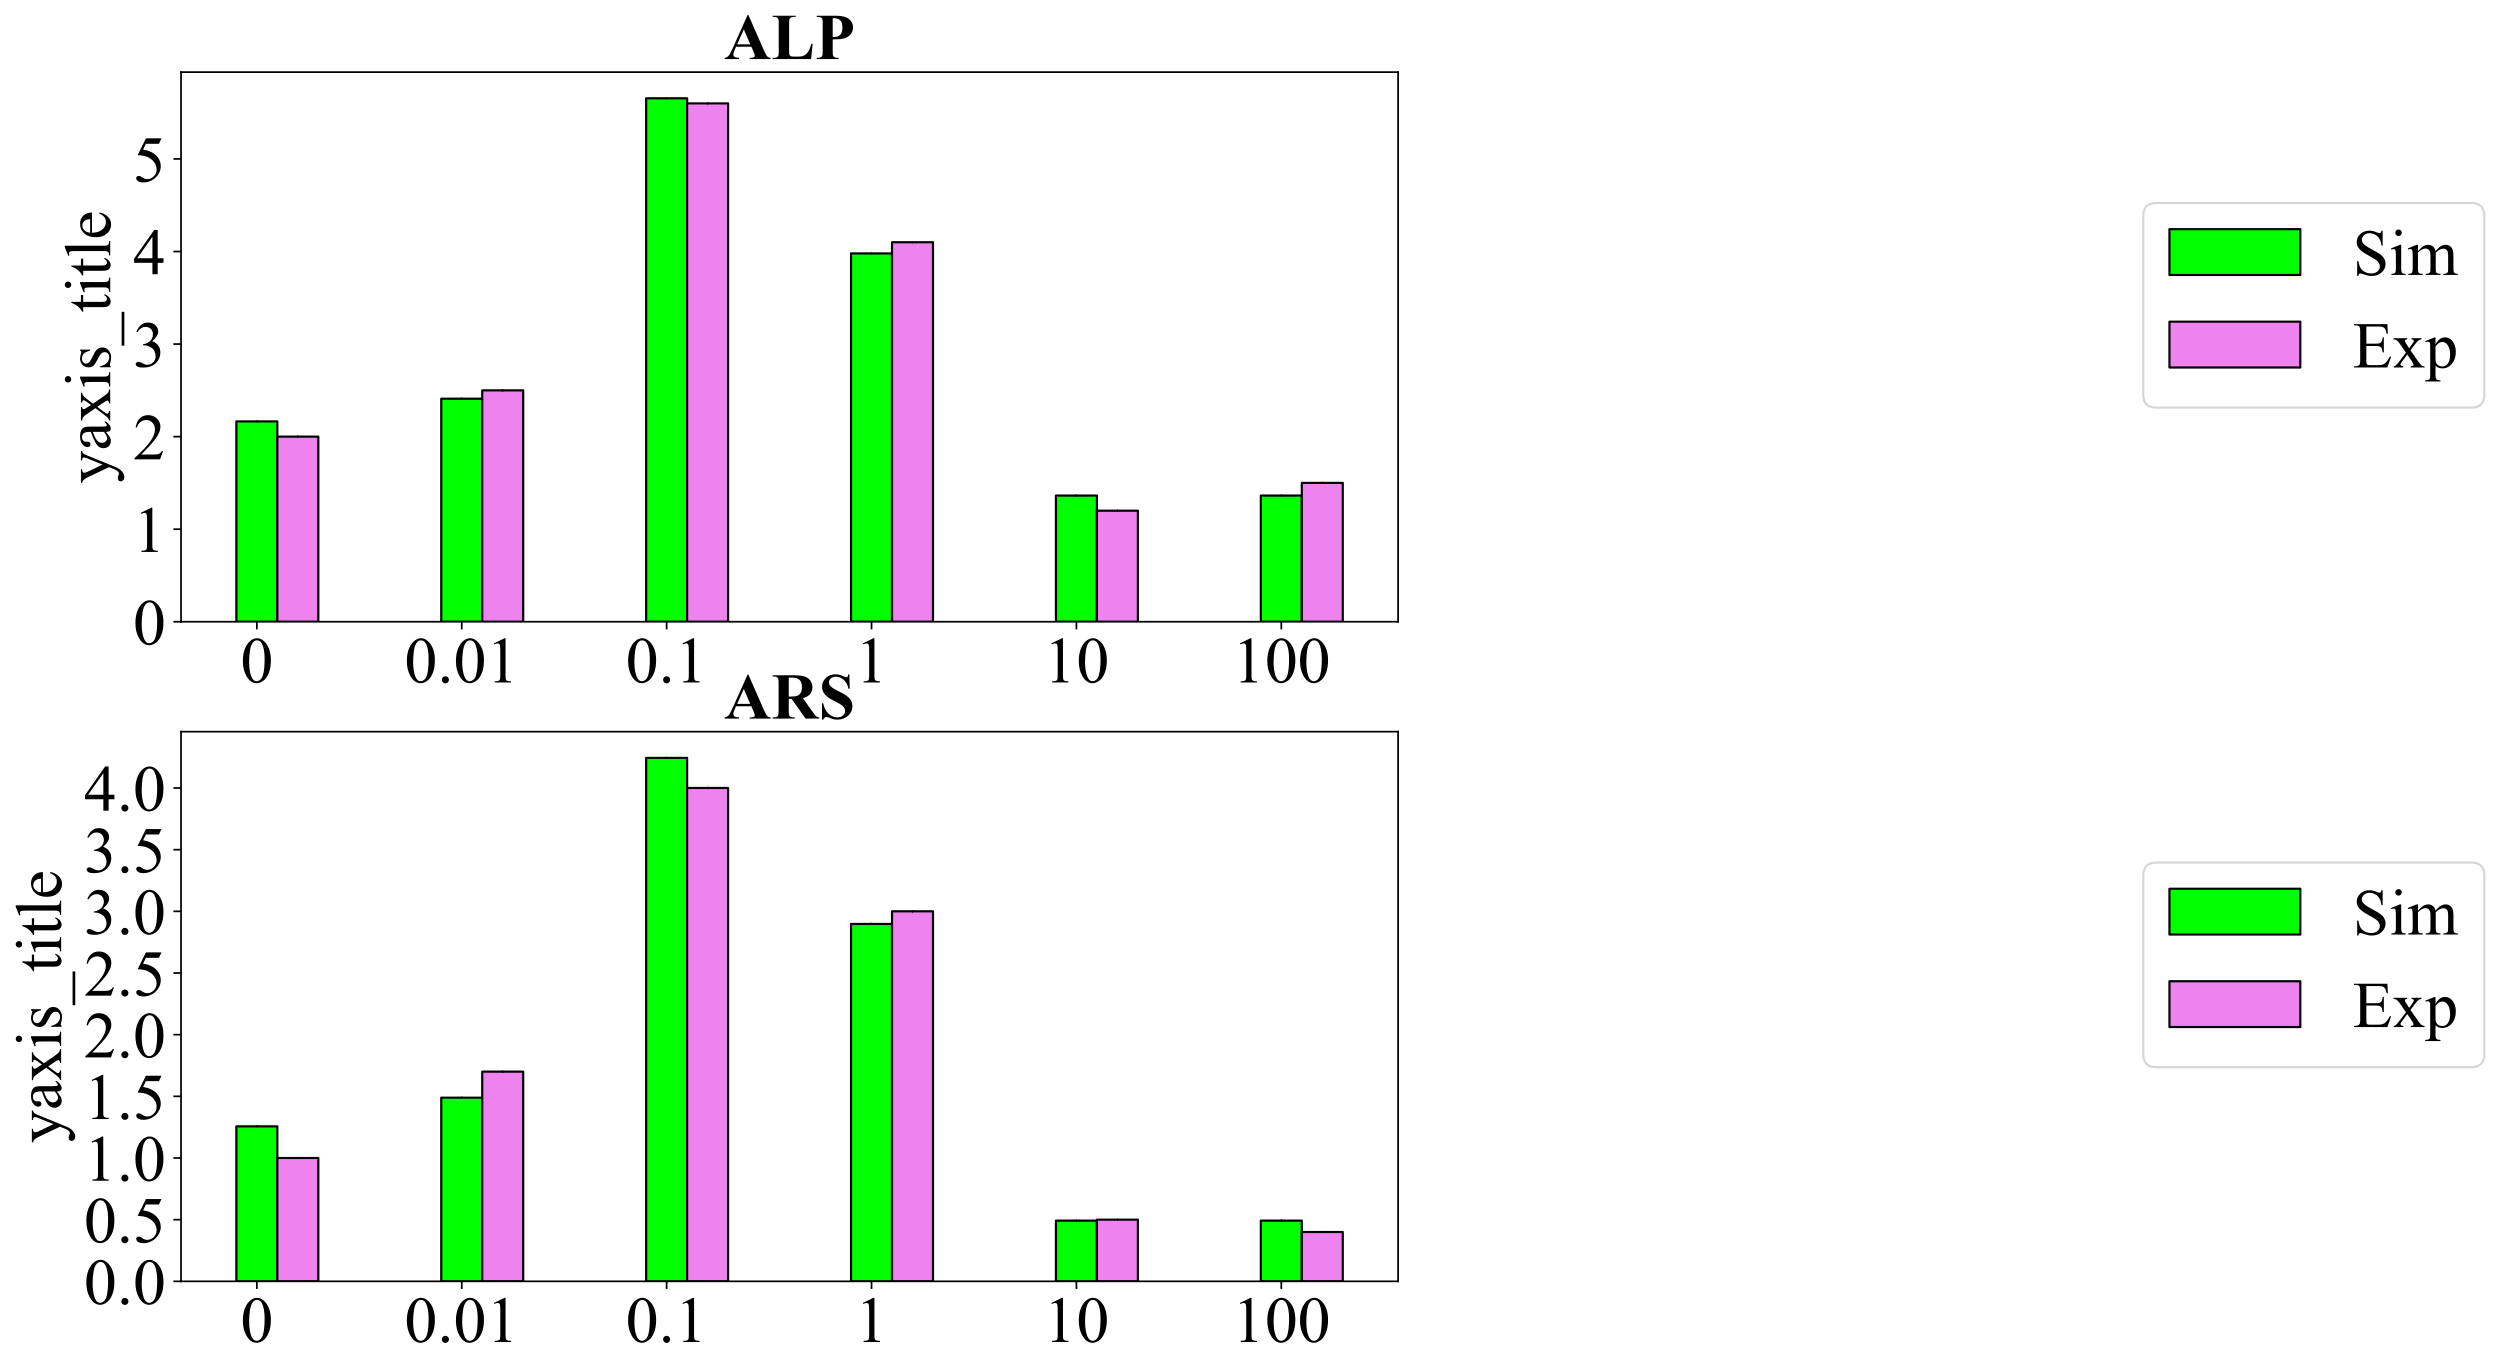 <?xml version="1.0" encoding="utf-8" standalone="no"?>
<!DOCTYPE svg PUBLIC "-//W3C//DTD SVG 1.1//EN"
  "http://www.w3.org/Graphics/SVG/1.1/DTD/svg11.dtd">
<!-- Created with matplotlib (http://matplotlib.org/) -->
<svg height="628.914pt" version="1.1" viewBox="0 0 1146.205 628.914" width="1146.205pt" xmlns="http://www.w3.org/2000/svg" xmlns:xlink="http://www.w3.org/1999/xlink">
 <defs>
  <style type="text/css">
*{stroke-linecap:butt;stroke-linejoin:round;}
  </style>
 </defs>
 <g id="figure_1">
  <g id="patch_1">
   <path d="M 0 628.914 
L 1146.205 628.914 
L 1146.205 0 
L 0 0 
z
" style="fill:#ffffff;"/>
  </g>
  <g id="axes_1">
   <g id="patch_2">
    <path d="M 83.005 285.066 
L 641.005 285.066 
L 641.005 33.066 
L 83.005 33.066 
z
" style="fill:#ffffff;"/>
   </g>
   <g id="patch_3">
    <path clip-path="url(#p8e0cda767d)" d="M 108.368 285.066 
L 127.156 285.066 
L 127.156 193.206 
L 108.368 193.206 
z
" style="fill:#00ff00;stroke:#000000;stroke-linejoin:miter;"/>
   </g>
   <g id="patch_4">
    <path clip-path="url(#p8e0cda767d)" d="M 202.308 285.066 
L 221.096 285.066 
L 221.096 182.806 
L 202.308 182.806 
z
" style="fill:#00ff00;stroke:#000000;stroke-linejoin:miter;"/>
   </g>
   <g id="patch_5">
    <path clip-path="url(#p8e0cda767d)" d="M 296.247 285.066 
L 315.035 285.066 
L 315.035 45.066 
L 296.247 45.066 
z
" style="fill:#00ff00;stroke:#000000;stroke-linejoin:miter;"/>
   </g>
   <g id="patch_6">
    <path clip-path="url(#p8e0cda767d)" d="M 390.187 285.066 
L 408.974 285.066 
L 408.974 116.193 
L 390.187 116.193 
z
" style="fill:#00ff00;stroke:#000000;stroke-linejoin:miter;"/>
   </g>
   <g id="patch_7">
    <path clip-path="url(#p8e0cda767d)" d="M 484.126 285.066 
L 502.914 285.066 
L 502.914 227.211 
L 484.126 227.211 
z
" style="fill:#00ff00;stroke:#000000;stroke-linejoin:miter;"/>
   </g>
   <g id="patch_8">
    <path clip-path="url(#p8e0cda767d)" d="M 578.065 285.066 
L 596.853 285.066 
L 596.853 227.211 
L 578.065 227.211 
z
" style="fill:#00ff00;stroke:#000000;stroke-linejoin:miter;"/>
   </g>
   <g id="patch_9">
    <path clip-path="url(#p8e0cda767d)" d="M 127.156 285.066 
L 145.944 285.066 
L 145.944 200.188 
L 127.156 200.188 
z
" style="fill:#ee82ee;stroke:#000000;stroke-linejoin:miter;"/>
   </g>
   <g id="patch_10">
    <path clip-path="url(#p8e0cda767d)" d="M 221.096 285.066 
L 239.883 285.066 
L 239.883 178.969 
L 221.096 178.969 
z
" style="fill:#ee82ee;stroke:#000000;stroke-linejoin:miter;"/>
   </g>
   <g id="patch_11">
    <path clip-path="url(#p8e0cda767d)" d="M 315.035 285.066 
L 333.823 285.066 
L 333.823 47.409 
L 315.035 47.409 
z
" style="fill:#ee82ee;stroke:#000000;stroke-linejoin:miter;"/>
   </g>
   <g id="patch_12">
    <path clip-path="url(#p8e0cda767d)" d="M 408.974 285.066 
L 427.762 285.066 
L 427.762 111.067 
L 408.974 111.067 
z
" style="fill:#ee82ee;stroke:#000000;stroke-linejoin:miter;"/>
   </g>
   <g id="patch_13">
    <path clip-path="url(#p8e0cda767d)" d="M 502.914 285.066 
L 521.702 285.066 
L 521.702 234.139 
L 502.914 234.139 
z
" style="fill:#ee82ee;stroke:#000000;stroke-linejoin:miter;"/>
   </g>
   <g id="patch_14">
    <path clip-path="url(#p8e0cda767d)" d="M 596.853 285.066 
L 615.641 285.066 
L 615.641 221.408 
L 596.853 221.408 
z
" style="fill:#ee82ee;stroke:#000000;stroke-linejoin:miter;"/>
   </g>
   <g id="matplotlib.axis_1">
    <g id="xtick_1">
     <g id="line2d_1">
      <defs>
       <path d="M 0 0 
L 0 3.5 
" id="m49c23cf449" style="stroke:#000000;stroke-width:0.8;"/>
      </defs>
      <g>
       <use style="stroke:#000000;stroke-width:0.8;" x="117.762" xlink:href="#m49c23cf449" y="285.066"/>
      </g>
     </g>
     <g id="text_1">
      <!-- 0 -->
      <defs>
       <path d="M 3.609 32.719 
Q 3.609 44.047 7.031 52.219 
Q 10.453 60.406 16.109 64.406 
Q 20.516 67.578 25.203 67.578 
Q 32.812 67.578 38.875 59.812 
Q 46.438 50.203 46.438 33.734 
Q 46.438 22.219 43.109 14.156 
Q 39.797 6.109 34.641 2.469 
Q 29.5 -1.172 24.703 -1.172 
Q 15.234 -1.172 8.938 10.016 
Q 3.609 19.438 3.609 32.719 
z
M 13.188 31.5 
Q 13.188 17.828 16.547 9.188 
Q 19.344 1.906 24.859 1.906 
Q 27.484 1.906 30.312 4.266 
Q 33.156 6.641 34.625 12.203 
Q 36.859 20.609 36.859 35.891 
Q 36.859 47.219 34.516 54.781 
Q 32.766 60.406 29.984 62.75 
Q 27.984 64.359 25.141 64.359 
Q 21.828 64.359 19.234 61.375 
Q 15.719 57.328 14.453 48.625 
Q 13.188 39.938 13.188 31.5 
z
" id="TimesNewRomanPSMT-30"/>
      </defs>
      <g transform="translate(110.262 312.897)scale(0.3 -0.3)">
       <use xlink:href="#TimesNewRomanPSMT-30"/>
      </g>
     </g>
    </g>
    <g id="xtick_2">
     <g id="line2d_2">
      <g>
       <use style="stroke:#000000;stroke-width:0.8;" x="211.702" xlink:href="#m49c23cf449" y="285.066"/>
      </g>
     </g>
     <g id="text_2">
      <!-- 0.01 -->
      <defs>
       <path d="M 12.5 9.469 
Q 14.797 9.469 16.359 7.875 
Q 17.922 6.297 17.922 4.047 
Q 17.922 1.812 16.328 0.219 
Q 14.75 -1.375 12.5 -1.375 
Q 10.25 -1.375 8.656 0.219 
Q 7.078 1.812 7.078 4.047 
Q 7.078 6.344 8.656 7.906 
Q 10.25 9.469 12.5 9.469 
z
" id="TimesNewRomanPSMT-2e"/>
       <path d="M 11.719 59.719 
L 27.828 67.578 
L 29.438 67.578 
L 29.438 11.672 
Q 29.438 6.109 29.906 4.734 
Q 30.375 3.375 31.828 2.641 
Q 33.297 1.906 37.797 1.812 
L 37.797 0 
L 12.891 0 
L 12.891 1.812 
Q 17.578 1.906 18.938 2.609 
Q 20.312 3.328 20.844 4.516 
Q 21.391 5.719 21.391 11.672 
L 21.391 47.406 
Q 21.391 54.641 20.906 56.688 
Q 20.562 58.25 19.656 58.984 
Q 18.75 59.719 17.484 59.719 
Q 15.672 59.719 12.453 58.203 
z
" id="TimesNewRomanPSMT-31"/>
      </defs>
      <g transform="translate(185.452 312.897)scale(0.3 -0.3)">
       <use xlink:href="#TimesNewRomanPSMT-30"/>
       <use x="50" xlink:href="#TimesNewRomanPSMT-2e"/>
       <use x="75" xlink:href="#TimesNewRomanPSMT-30"/>
       <use x="125" xlink:href="#TimesNewRomanPSMT-31"/>
      </g>
     </g>
    </g>
    <g id="xtick_3">
     <g id="line2d_3">
      <g>
       <use style="stroke:#000000;stroke-width:0.8;" x="305.641" xlink:href="#m49c23cf449" y="285.066"/>
      </g>
     </g>
     <g id="text_3">
      <!-- 0.1 -->
      <g transform="translate(286.891 312.897)scale(0.3 -0.3)">
       <use xlink:href="#TimesNewRomanPSMT-30"/>
       <use x="50" xlink:href="#TimesNewRomanPSMT-2e"/>
       <use x="75" xlink:href="#TimesNewRomanPSMT-31"/>
      </g>
     </g>
    </g>
    <g id="xtick_4">
     <g id="line2d_4">
      <g>
       <use style="stroke:#000000;stroke-width:0.8;" x="399.58" xlink:href="#m49c23cf449" y="285.066"/>
      </g>
     </g>
     <g id="text_4">
      <!-- 1 -->
      <g transform="translate(392.08 312.897)scale(0.3 -0.3)">
       <use xlink:href="#TimesNewRomanPSMT-31"/>
      </g>
     </g>
    </g>
    <g id="xtick_5">
     <g id="line2d_5">
      <g>
       <use style="stroke:#000000;stroke-width:0.8;" x="493.52" xlink:href="#m49c23cf449" y="285.066"/>
      </g>
     </g>
     <g id="text_5">
      <!-- 10 -->
      <g transform="translate(478.52 312.897)scale(0.3 -0.3)">
       <use xlink:href="#TimesNewRomanPSMT-31"/>
       <use x="50" xlink:href="#TimesNewRomanPSMT-30"/>
      </g>
     </g>
    </g>
    <g id="xtick_6">
     <g id="line2d_6">
      <g>
       <use style="stroke:#000000;stroke-width:0.8;" x="587.459" xlink:href="#m49c23cf449" y="285.066"/>
      </g>
     </g>
     <g id="text_6">
      <!-- 100 -->
      <g transform="translate(564.959 312.897)scale(0.3 -0.3)">
       <use xlink:href="#TimesNewRomanPSMT-31"/>
       <use x="50" xlink:href="#TimesNewRomanPSMT-30"/>
       <use x="100" xlink:href="#TimesNewRomanPSMT-30"/>
      </g>
     </g>
    </g>
   </g>
   <g id="matplotlib.axis_2">
    <g id="ytick_1">
     <g id="line2d_7">
      <defs>
       <path d="M 0 0 
L -3.5 0 
" id="m7aba8b8b94" style="stroke:#000000;stroke-width:0.8;"/>
      </defs>
      <g>
       <use style="stroke:#000000;stroke-width:0.8;" x="83.005" xlink:href="#m7aba8b8b94" y="285.066"/>
      </g>
     </g>
     <g id="text_7">
      <!-- 0 -->
      <g transform="translate(61.005 295.481)scale(0.3 -0.3)">
       <use xlink:href="#TimesNewRomanPSMT-30"/>
      </g>
     </g>
    </g>
    <g id="ytick_2">
     <g id="line2d_8">
      <g>
       <use style="stroke:#000000;stroke-width:0.8;" x="83.005" xlink:href="#m7aba8b8b94" y="242.627"/>
      </g>
     </g>
     <g id="text_8">
      <!-- 1 -->
      <g transform="translate(61.005 253.043)scale(0.3 -0.3)">
       <use xlink:href="#TimesNewRomanPSMT-31"/>
      </g>
     </g>
    </g>
    <g id="ytick_3">
     <g id="line2d_9">
      <g>
       <use style="stroke:#000000;stroke-width:0.8;" x="83.005" xlink:href="#m7aba8b8b94" y="200.188"/>
      </g>
     </g>
     <g id="text_9">
      <!-- 2 -->
      <defs>
       <path d="M 45.844 12.75 
L 41.219 0 
L 2.156 0 
L 2.156 1.812 
Q 19.391 17.531 26.422 27.484 
Q 33.453 37.453 33.453 45.703 
Q 33.453 52 29.594 56.047 
Q 25.734 60.109 20.359 60.109 
Q 15.484 60.109 11.594 57.25 
Q 7.719 54.391 5.859 48.875 
L 4.047 48.875 
Q 5.281 57.906 10.328 62.734 
Q 15.375 67.578 22.953 67.578 
Q 31 67.578 36.391 62.406 
Q 41.797 57.234 41.797 50.203 
Q 41.797 45.172 39.453 40.141 
Q 35.844 32.234 27.734 23.391 
Q 15.578 10.109 12.547 7.375 
L 29.828 7.375 
Q 35.109 7.375 37.234 7.766 
Q 39.359 8.156 41.062 9.344 
Q 42.781 10.547 44.047 12.75 
z
" id="TimesNewRomanPSMT-32"/>
      </defs>
      <g transform="translate(61.005 210.604)scale(0.3 -0.3)">
       <use xlink:href="#TimesNewRomanPSMT-32"/>
      </g>
     </g>
    </g>
    <g id="ytick_4">
     <g id="line2d_10">
      <g>
       <use style="stroke:#000000;stroke-width:0.8;" x="83.005" xlink:href="#m7aba8b8b94" y="157.749"/>
      </g>
     </g>
     <g id="text_10">
      <!-- 3 -->
      <defs>
       <path d="M 5.078 53.609 
Q 7.906 60.297 12.219 63.938 
Q 16.547 67.578 23 67.578 
Q 30.953 67.578 35.203 62.406 
Q 38.422 58.547 38.422 54.156 
Q 38.422 46.922 29.344 39.203 
Q 35.453 36.812 38.578 32.375 
Q 41.703 27.938 41.703 21.922 
Q 41.703 13.328 36.234 7.031 
Q 29.109 -1.172 15.578 -1.172 
Q 8.891 -1.172 6.469 0.484 
Q 4.047 2.156 4.047 4.047 
Q 4.047 5.469 5.188 6.547 
Q 6.344 7.625 7.953 7.625 
Q 9.188 7.625 10.453 7.234 
Q 11.281 6.984 14.203 5.438 
Q 17.141 3.906 18.266 3.609 
Q 20.062 3.078 22.125 3.078 
Q 27.094 3.078 30.781 6.938 
Q 34.469 10.797 34.469 16.062 
Q 34.469 19.922 32.766 23.578 
Q 31.5 26.312 29.984 27.734 
Q 27.875 29.688 24.219 31.266 
Q 20.562 32.859 16.75 32.859 
L 15.188 32.859 
L 15.188 34.328 
Q 19.047 34.812 22.922 37.109 
Q 26.812 39.406 28.562 42.625 
Q 30.328 45.844 30.328 49.703 
Q 30.328 54.734 27.172 57.828 
Q 24.031 60.938 19.344 60.938 
Q 11.766 60.938 6.688 52.828 
z
" id="TimesNewRomanPSMT-33"/>
      </defs>
      <g transform="translate(61.005 168.165)scale(0.3 -0.3)">
       <use xlink:href="#TimesNewRomanPSMT-33"/>
      </g>
     </g>
    </g>
    <g id="ytick_5">
     <g id="line2d_11">
      <g>
       <use style="stroke:#000000;stroke-width:0.8;" x="83.005" xlink:href="#m7aba8b8b94" y="115.311"/>
      </g>
     </g>
     <g id="text_11">
      <!-- 4 -->
      <defs>
       <path d="M 46.531 24.422 
L 46.531 17.484 
L 37.641 17.484 
L 37.641 0 
L 29.594 0 
L 29.594 17.484 
L 1.562 17.484 
L 1.562 23.734 
L 32.281 67.578 
L 37.641 67.578 
L 37.641 24.422 
z
M 29.594 24.422 
L 29.594 57.281 
L 6.344 24.422 
z
" id="TimesNewRomanPSMT-34"/>
      </defs>
      <g transform="translate(61.005 125.726)scale(0.3 -0.3)">
       <use xlink:href="#TimesNewRomanPSMT-34"/>
      </g>
     </g>
    </g>
    <g id="ytick_6">
     <g id="line2d_12">
      <g>
       <use style="stroke:#000000;stroke-width:0.8;" x="83.005" xlink:href="#m7aba8b8b94" y="72.872"/>
      </g>
     </g>
     <g id="text_12">
      <!-- 5 -->
      <defs>
       <path d="M 43.406 66.219 
L 39.594 57.906 
L 19.672 57.906 
L 15.328 49.031 
Q 28.266 47.125 35.844 39.406 
Q 42.328 32.766 42.328 23.781 
Q 42.328 18.562 40.203 14.109 
Q 38.094 9.672 34.859 6.547 
Q 31.641 3.422 27.688 1.516 
Q 22.078 -1.172 16.156 -1.172 
Q 10.203 -1.172 7.484 0.844 
Q 4.781 2.875 4.781 5.328 
Q 4.781 6.688 5.906 7.734 
Q 7.031 8.797 8.734 8.797 
Q 10.016 8.797 10.969 8.406 
Q 11.922 8.016 14.203 6.391 
Q 17.875 3.859 21.625 3.859 
Q 27.344 3.859 31.656 8.172 
Q 35.984 12.5 35.984 18.703 
Q 35.984 24.703 32.125 29.906 
Q 28.266 35.109 21.484 37.938 
Q 16.156 40.141 6.984 40.484 
L 19.672 66.219 
z
" id="TimesNewRomanPSMT-35"/>
      </defs>
      <g transform="translate(61.005 83.288)scale(0.3 -0.3)">
       <use xlink:href="#TimesNewRomanPSMT-35"/>
      </g>
     </g>
    </g>
    <g id="text_13">
     <!-- yaxis_title -->
     <defs>
      <path d="M 0.594 44.734 
L 21.438 44.734 
L 21.438 42.922 
L 20.406 42.922 
Q 18.219 42.922 17.109 41.969 
Q 16.016 41.016 16.016 39.594 
Q 16.016 37.703 17.625 34.328 
L 28.516 11.766 
L 38.531 36.469 
Q 39.359 38.484 39.359 40.438 
Q 39.359 41.312 39.016 41.75 
Q 38.625 42.281 37.797 42.594 
Q 36.969 42.922 34.859 42.922 
L 34.859 44.734 
L 49.422 44.734 
L 49.422 42.922 
Q 47.609 42.719 46.625 42.125 
Q 45.656 41.547 44.484 39.938 
Q 44.047 39.266 42.828 36.188 
L 24.609 -8.453 
Q 21.969 -14.938 17.688 -18.25 
Q 13.422 -21.578 9.469 -21.578 
Q 6.594 -21.578 4.734 -19.922 
Q 2.875 -18.266 2.875 -16.109 
Q 2.875 -14.062 4.219 -12.812 
Q 5.562 -11.578 7.906 -11.578 
Q 9.516 -11.578 12.312 -12.641 
Q 14.266 -13.375 14.75 -13.375 
Q 16.219 -13.375 17.938 -11.859 
Q 19.672 -10.359 21.438 -6 
L 24.609 1.766 
L 8.547 35.5 
Q 7.812 37.016 6.203 39.266 
Q 4.984 40.969 4.203 41.547 
Q 3.078 42.328 0.594 42.922 
z
" id="TimesNewRomanPSMT-79"/>
      <path d="M 28.469 6.453 
Q 21.578 1.125 19.828 0.297 
Q 17.188 -0.922 14.203 -0.922 
Q 9.578 -0.922 6.562 2.25 
Q 3.562 5.422 3.562 10.594 
Q 3.562 13.875 5.031 16.266 
Q 7.031 19.578 11.984 22.5 
Q 16.938 25.438 28.469 29.641 
L 28.469 31.391 
Q 28.469 38.094 26.344 40.578 
Q 24.219 43.062 20.172 43.062 
Q 17.094 43.062 15.281 41.406 
Q 13.422 39.75 13.422 37.594 
L 13.531 34.766 
Q 13.531 32.516 12.375 31.297 
Q 11.234 30.078 9.375 30.078 
Q 7.562 30.078 6.422 31.344 
Q 5.281 32.625 5.281 34.812 
Q 5.281 39.016 9.578 42.531 
Q 13.875 46.047 21.625 46.047 
Q 27.594 46.047 31.391 44.047 
Q 34.281 42.531 35.641 39.312 
Q 36.531 37.203 36.531 30.719 
L 36.531 15.531 
Q 36.531 9.125 36.766 7.688 
Q 37.016 6.25 37.578 5.766 
Q 38.141 5.281 38.875 5.281 
Q 39.656 5.281 40.234 5.609 
Q 41.266 6.25 44.188 9.188 
L 44.188 6.453 
Q 38.719 -0.875 33.734 -0.875 
Q 31.344 -0.875 29.922 0.781 
Q 28.516 2.438 28.469 6.453 
z
M 28.469 9.625 
L 28.469 26.656 
Q 21.094 23.734 18.953 22.516 
Q 15.094 20.359 13.422 18.016 
Q 11.766 15.672 11.766 12.891 
Q 11.766 9.375 13.859 7.047 
Q 15.969 4.734 18.703 4.734 
Q 22.406 4.734 28.469 9.625 
z
" id="TimesNewRomanPSMT-61"/>
      <path d="M 1.312 44.734 
L 22.359 44.734 
L 22.359 42.922 
Q 20.359 42.922 19.547 42.234 
Q 18.75 41.547 18.75 40.438 
Q 18.75 39.266 20.453 36.812 
Q 21 36.031 22.078 34.375 
L 25.25 29.297 
L 28.906 34.375 
Q 32.422 39.203 32.422 40.484 
Q 32.422 41.5 31.594 42.203 
Q 30.766 42.922 28.906 42.922 
L 28.906 44.734 
L 44.047 44.734 
L 44.047 42.922 
Q 41.656 42.781 39.891 41.609 
Q 37.5 39.938 33.344 34.375 
L 27.25 26.219 
L 38.375 10.203 
Q 42.484 4.297 44.234 3.094 
Q 46 1.906 48.781 1.766 
L 48.781 0 
L 27.688 0 
L 27.688 1.766 
Q 29.891 1.766 31.109 2.734 
Q 32.031 3.422 32.031 4.547 
Q 32.031 5.672 28.906 10.203 
L 22.359 19.781 
L 15.188 10.203 
Q 11.859 5.766 11.859 4.938 
Q 11.859 3.766 12.953 2.812 
Q 14.062 1.859 16.266 1.766 
L 16.266 0 
L 1.656 0 
L 1.656 1.766 
Q 3.422 2 4.734 2.984 
Q 6.594 4.391 10.984 10.203 
L 20.359 22.656 
L 11.859 34.969 
Q 8.25 40.234 6.266 41.578 
Q 4.297 42.922 1.312 42.922 
z
" id="TimesNewRomanPSMT-78"/>
      <path d="M 14.5 69.438 
Q 16.547 69.438 17.984 67.984 
Q 19.438 66.547 19.438 64.5 
Q 19.438 62.453 17.984 60.984 
Q 16.547 59.516 14.5 59.516 
Q 12.453 59.516 10.984 60.984 
Q 9.516 62.453 9.516 64.5 
Q 9.516 66.547 10.953 67.984 
Q 12.406 69.438 14.5 69.438 
z
M 18.562 46.047 
L 18.562 10.109 
Q 18.562 5.906 19.172 4.516 
Q 19.781 3.125 20.969 2.438 
Q 22.172 1.766 25.344 1.766 
L 25.344 0 
L 3.609 0 
L 3.609 1.766 
Q 6.891 1.766 8 2.391 
Q 9.125 3.031 9.781 4.484 
Q 10.453 5.953 10.453 10.109 
L 10.453 27.344 
Q 10.453 34.625 10.016 36.766 
Q 9.672 38.328 8.938 38.938 
Q 8.203 39.547 6.938 39.547 
Q 5.562 39.547 3.609 38.812 
L 2.938 40.578 
L 16.406 46.047 
z
" id="TimesNewRomanPSMT-69"/>
      <path d="M 32.031 46.047 
L 32.031 30.812 
L 30.422 30.812 
Q 28.562 37.984 25.656 40.578 
Q 22.75 43.172 18.266 43.172 
Q 14.844 43.172 12.734 41.359 
Q 10.641 39.547 10.641 37.359 
Q 10.641 34.625 12.203 32.672 
Q 13.719 30.672 18.359 28.422 
L 25.484 24.953 
Q 35.406 20.125 35.406 12.203 
Q 35.406 6.109 30.781 2.359 
Q 26.172 -1.375 20.453 -1.375 
Q 16.359 -1.375 11.078 0.094 
Q 9.469 0.594 8.453 0.594 
Q 7.328 0.594 6.688 -0.688 
L 5.078 -0.688 
L 5.078 15.281 
L 6.688 15.281 
Q 8.062 8.453 11.906 4.984 
Q 15.766 1.516 20.562 1.516 
Q 23.922 1.516 26.047 3.484 
Q 28.172 5.469 28.172 8.25 
Q 28.172 11.625 25.797 13.922 
Q 23.438 16.219 16.359 19.734 
Q 9.281 23.25 7.078 26.078 
Q 4.891 28.859 4.891 33.109 
Q 4.891 38.625 8.672 42.328 
Q 12.453 46.047 18.453 46.047 
Q 21.094 46.047 24.859 44.922 
Q 27.344 44.188 28.172 44.188 
Q 28.953 44.188 29.391 44.531 
Q 29.828 44.875 30.422 46.047 
z
" id="TimesNewRomanPSMT-73"/>
      <path d="M 50.875 -21.578 
L -0.828 -21.578 
L -0.828 -17.484 
L 50.875 -17.484 
z
" id="TimesNewRomanPSMT-5f"/>
      <path d="M 16.109 59.422 
L 16.109 44.734 
L 26.562 44.734 
L 26.562 41.312 
L 16.109 41.312 
L 16.109 12.312 
Q 16.109 7.953 17.359 6.438 
Q 18.609 4.938 20.562 4.938 
Q 22.172 4.938 23.688 5.938 
Q 25.203 6.938 26.031 8.891 
L 27.938 8.891 
Q 26.219 4.109 23.094 1.688 
Q 19.969 -0.734 16.656 -0.734 
Q 14.406 -0.734 12.25 0.516 
Q 10.109 1.766 9.078 4.078 
Q 8.062 6.391 8.062 11.234 
L 8.062 41.312 
L 0.984 41.312 
L 0.984 42.922 
Q 3.656 44 6.469 46.562 
Q 9.281 49.125 11.469 52.641 
Q 12.594 54.5 14.594 59.422 
z
" id="TimesNewRomanPSMT-74"/>
      <path d="M 18.5 69.438 
L 18.5 10.109 
Q 18.5 5.906 19.109 4.531 
Q 19.734 3.172 21 2.469 
Q 22.266 1.766 25.734 1.766 
L 25.734 0 
L 3.812 0 
L 3.812 1.766 
Q 6.891 1.766 8 2.391 
Q 9.125 3.031 9.766 4.484 
Q 10.406 5.953 10.406 10.109 
L 10.406 50.734 
Q 10.406 58.297 10.062 60.031 
Q 9.719 61.766 8.953 62.391 
Q 8.203 63.031 7.031 63.031 
Q 5.766 63.031 3.812 62.25 
L 2.984 63.969 
L 16.312 69.438 
z
" id="TimesNewRomanPSMT-6c"/>
      <path d="M 10.641 27.875 
Q 10.594 17.922 15.484 12.25 
Q 20.359 6.594 26.953 6.594 
Q 31.344 6.594 34.594 9 
Q 37.844 11.422 40.047 17.281 
L 41.547 16.312 
Q 40.531 9.625 35.594 4.125 
Q 30.672 -1.375 23.25 -1.375 
Q 15.188 -1.375 9.453 4.906 
Q 3.719 11.188 3.719 21.781 
Q 3.719 33.25 9.594 39.672 
Q 15.484 46.094 24.359 46.094 
Q 31.891 46.094 36.719 41.141 
Q 41.547 36.188 41.547 27.875 
z
M 10.641 30.719 
L 31.344 30.719 
Q 31.109 35.016 30.328 36.766 
Q 29.109 39.5 26.688 41.062 
Q 24.266 42.625 21.625 42.625 
Q 17.578 42.625 14.375 39.469 
Q 11.188 36.328 10.641 30.719 
z
" id="TimesNewRomanPSMT-65"/>
     </defs>
     <g transform="translate(50.531 221.557)rotate(-90)scale(0.3 -0.3)">
      <use xlink:href="#TimesNewRomanPSMT-79"/>
      <use x="50" xlink:href="#TimesNewRomanPSMT-61"/>
      <use x="94.385" xlink:href="#TimesNewRomanPSMT-78"/>
      <use x="144.385" xlink:href="#TimesNewRomanPSMT-69"/>
      <use x="172.168" xlink:href="#TimesNewRomanPSMT-73"/>
      <use x="211.084" xlink:href="#TimesNewRomanPSMT-5f"/>
      <use x="261.084" xlink:href="#TimesNewRomanPSMT-74"/>
      <use x="288.867" xlink:href="#TimesNewRomanPSMT-69"/>
      <use x="316.65" xlink:href="#TimesNewRomanPSMT-74"/>
      <use x="344.434" xlink:href="#TimesNewRomanPSMT-6c"/>
      <use x="372.217" xlink:href="#TimesNewRomanPSMT-65"/>
     </g>
    </g>
   </g>
   <g id="LineCollection_1">
    <path clip-path="url(#p8e0cda767d)" d="M 117.762 193.206 
L 117.762 193.206 
" style="fill:none;stroke:#000000;stroke-width:1.5;"/>
    <path clip-path="url(#p8e0cda767d)" d="M 211.702 182.806 
L 211.702 182.806 
" style="fill:none;stroke:#000000;stroke-width:1.5;"/>
    <path clip-path="url(#p8e0cda767d)" d="M 305.641 45.066 
L 305.641 45.066 
" style="fill:none;stroke:#000000;stroke-width:1.5;"/>
    <path clip-path="url(#p8e0cda767d)" d="M 399.58 116.193 
L 399.58 116.193 
" style="fill:none;stroke:#000000;stroke-width:1.5;"/>
    <path clip-path="url(#p8e0cda767d)" d="M 493.52 227.211 
L 493.52 227.211 
" style="fill:none;stroke:#000000;stroke-width:1.5;"/>
    <path clip-path="url(#p8e0cda767d)" d="M 587.459 227.211 
L 587.459 227.211 
" style="fill:none;stroke:#000000;stroke-width:1.5;"/>
   </g>
   <g id="LineCollection_2">
    <path clip-path="url(#p8e0cda767d)" d="M 136.55 200.188 
L 136.55 200.188 
" style="fill:none;stroke:#000000;stroke-width:1.5;"/>
    <path clip-path="url(#p8e0cda767d)" d="M 230.49 178.969 
L 230.49 178.969 
" style="fill:none;stroke:#000000;stroke-width:1.5;"/>
    <path clip-path="url(#p8e0cda767d)" d="M 324.429 47.409 
L 324.429 47.409 
" style="fill:none;stroke:#000000;stroke-width:1.5;"/>
    <path clip-path="url(#p8e0cda767d)" d="M 418.368 111.067 
L 418.368 111.067 
" style="fill:none;stroke:#000000;stroke-width:1.5;"/>
    <path clip-path="url(#p8e0cda767d)" d="M 512.308 234.139 
L 512.308 234.139 
" style="fill:none;stroke:#000000;stroke-width:1.5;"/>
    <path clip-path="url(#p8e0cda767d)" d="M 606.247 221.408 
L 606.247 221.408 
" style="fill:none;stroke:#000000;stroke-width:1.5;"/>
   </g>
   <g id="line2d_13">
    <defs>
     <path d="M 0.2 0 
L -0.2 -0 
" id="m7ac6f9eeed" style="stroke:#000000;"/>
    </defs>
    <g clip-path="url(#p8e0cda767d)">
     <use style="stroke:#000000;" x="117.762" xlink:href="#m7ac6f9eeed" y="193.206"/>
     <use style="stroke:#000000;" x="211.702" xlink:href="#m7ac6f9eeed" y="182.806"/>
     <use style="stroke:#000000;" x="305.641" xlink:href="#m7ac6f9eeed" y="45.066"/>
     <use style="stroke:#000000;" x="399.58" xlink:href="#m7ac6f9eeed" y="116.193"/>
     <use style="stroke:#000000;" x="493.52" xlink:href="#m7ac6f9eeed" y="227.211"/>
     <use style="stroke:#000000;" x="587.459" xlink:href="#m7ac6f9eeed" y="227.211"/>
    </g>
   </g>
   <g id="line2d_14">
    <g clip-path="url(#p8e0cda767d)">
     <use style="stroke:#000000;" x="117.762" xlink:href="#m7ac6f9eeed" y="193.206"/>
     <use style="stroke:#000000;" x="211.702" xlink:href="#m7ac6f9eeed" y="182.806"/>
     <use style="stroke:#000000;" x="305.641" xlink:href="#m7ac6f9eeed" y="45.066"/>
     <use style="stroke:#000000;" x="399.58" xlink:href="#m7ac6f9eeed" y="116.193"/>
     <use style="stroke:#000000;" x="493.52" xlink:href="#m7ac6f9eeed" y="227.211"/>
     <use style="stroke:#000000;" x="587.459" xlink:href="#m7ac6f9eeed" y="227.211"/>
    </g>
   </g>
   <g id="line2d_15">
    <g clip-path="url(#p8e0cda767d)">
     <use style="stroke:#000000;" x="136.55" xlink:href="#m7ac6f9eeed" y="200.188"/>
     <use style="stroke:#000000;" x="230.49" xlink:href="#m7ac6f9eeed" y="178.969"/>
     <use style="stroke:#000000;" x="324.429" xlink:href="#m7ac6f9eeed" y="47.409"/>
     <use style="stroke:#000000;" x="418.368" xlink:href="#m7ac6f9eeed" y="111.067"/>
     <use style="stroke:#000000;" x="512.308" xlink:href="#m7ac6f9eeed" y="234.139"/>
     <use style="stroke:#000000;" x="606.247" xlink:href="#m7ac6f9eeed" y="221.408"/>
    </g>
   </g>
   <g id="line2d_16">
    <g clip-path="url(#p8e0cda767d)">
     <use style="stroke:#000000;" x="136.55" xlink:href="#m7ac6f9eeed" y="200.188"/>
     <use style="stroke:#000000;" x="230.49" xlink:href="#m7ac6f9eeed" y="178.969"/>
     <use style="stroke:#000000;" x="324.429" xlink:href="#m7ac6f9eeed" y="47.409"/>
     <use style="stroke:#000000;" x="418.368" xlink:href="#m7ac6f9eeed" y="111.067"/>
     <use style="stroke:#000000;" x="512.308" xlink:href="#m7ac6f9eeed" y="234.139"/>
     <use style="stroke:#000000;" x="606.247" xlink:href="#m7ac6f9eeed" y="221.408"/>
    </g>
   </g>
   <g id="patch_15">
    <path d="M 83.005 285.066 
L 83.005 33.066 
" style="fill:none;stroke:#000000;stroke-linecap:square;stroke-linejoin:miter;stroke-width:0.8;"/>
   </g>
   <g id="patch_16">
    <path d="M 641.005 285.066 
L 641.005 33.066 
" style="fill:none;stroke:#000000;stroke-linecap:square;stroke-linejoin:miter;stroke-width:0.8;"/>
   </g>
   <g id="patch_17">
    <path d="M 83.005 285.066 
L 641.005 285.066 
" style="fill:none;stroke:#000000;stroke-linecap:square;stroke-linejoin:miter;stroke-width:0.8;"/>
   </g>
   <g id="patch_18">
    <path d="M 83.005 33.066 
L 641.005 33.066 
" style="fill:none;stroke:#000000;stroke-linecap:square;stroke-linejoin:miter;stroke-width:0.8;"/>
   </g>
   <g id="text_14">
    <!-- ALP -->
    <defs>
     <path d="M 41.609 18.844 
L 18.219 18.844 
L 15.438 12.406 
Q 14.062 9.188 14.062 7.078 
Q 14.062 4.297 16.312 2.984 
Q 17.625 2.203 22.797 1.812 
L 22.797 0 
L 0.781 0 
L 0.781 1.812 
Q 4.344 2.344 6.641 4.75 
Q 8.938 7.172 12.312 14.75 
L 35.984 67.578 
L 36.922 67.578 
L 60.797 13.281 
Q 64.203 5.562 66.406 3.562 
Q 68.062 2.047 71.094 1.812 
L 71.094 0 
L 39.062 0 
L 39.062 1.812 
L 40.375 1.812 
Q 44.234 1.812 45.797 2.875 
Q 46.875 3.656 46.875 5.125 
Q 46.875 6 46.578 6.938 
Q 46.484 7.375 45.125 10.594 
z
M 39.938 22.469 
L 30.078 45.266 
L 19.922 22.469 
z
" id="TimesNewRomanPS-BoldMT-41"/>
     <path d="M 63.141 23.25 
L 60.641 0 
L 1.859 0 
L 1.859 1.812 
L 4.047 1.812 
Q 6.938 1.812 8.688 2.828 
Q 9.969 3.516 10.641 5.172 
Q 11.188 6.344 11.188 11.328 
L 11.188 54.891 
Q 11.188 59.969 10.641 61.234 
Q 10.109 62.5 8.469 63.453 
Q 6.844 64.406 4.047 64.406 
L 1.859 64.406 
L 1.859 66.219 
L 37.156 66.219 
L 37.156 64.406 
L 34.281 64.406 
Q 31.391 64.406 29.641 63.375 
Q 28.375 62.703 27.641 61.031 
Q 27.094 59.859 27.094 54.891 
L 27.094 12.703 
Q 27.094 7.625 27.672 6.219 
Q 28.266 4.828 29.984 4.156 
Q 31.203 3.719 35.891 3.719 
L 41.406 3.719 
Q 46.688 3.719 50.203 5.562 
Q 53.719 7.422 56.281 11.422 
Q 58.844 15.438 61.141 23.25 
z
" id="TimesNewRomanPS-BoldMT-4c"/>
     <path d="M 27 29.984 
L 27 11.625 
Q 27 6.25 27.656 4.859 
Q 28.328 3.469 30 2.641 
Q 31.688 1.812 36.188 1.812 
L 36.188 0 
L 2.547 0 
L 2.547 1.812 
Q 7.125 1.812 8.766 2.656 
Q 10.406 3.516 11.062 4.875 
Q 11.719 6.25 11.719 11.625 
L 11.719 54.594 
Q 11.719 59.969 11.062 61.359 
Q 10.406 62.75 8.734 63.578 
Q 7.078 64.406 2.547 64.406 
L 2.547 66.219 
L 31.391 66.219 
Q 45.656 66.219 51.859 61.141 
Q 58.062 56.062 58.062 48.438 
Q 58.062 42 54.047 37.406 
Q 50.047 32.812 43.016 31.156 
Q 38.281 29.984 27 29.984 
z
M 27 62.406 
L 27 33.797 
Q 28.609 33.688 29.438 33.688 
Q 35.406 33.688 38.625 37.219 
Q 41.844 40.766 41.844 48.188 
Q 41.844 55.562 38.625 58.984 
Q 35.406 62.406 29 62.406 
z
" id="TimesNewRomanPS-BoldMT-50"/>
    </defs>
    <g transform="translate(332.005 27.066)scale(0.3 -0.3)">
     <use xlink:href="#TimesNewRomanPS-BoldMT-41"/>
     <use x="72.217" xlink:href="#TimesNewRomanPS-BoldMT-4c"/>
     <use x="138.916" xlink:href="#TimesNewRomanPS-BoldMT-50"/>
    </g>
   </g>
   <g id="legend_1">
    <g id="patch_19">
     <path d="M 988.653 186.9 
L 1133.005 186.9 
Q 1139.005 186.9 1139.005 180.9 
L 1139.005 99.066 
Q 1139.005 93.066 1133.005 93.066 
L 988.653 93.066 
Q 982.653 93.066 982.653 99.066 
L 982.653 180.9 
Q 982.653 186.9 988.653 186.9 
z
" style="fill:#ffffff;opacity:0.8;stroke:#cccccc;stroke-linejoin:miter;"/>
    </g>
    <g id="patch_20">
     <path d="M 994.653 126.066 
L 1054.653 126.066 
L 1054.653 105.066 
L 994.653 105.066 
z
" style="fill:#00ff00;stroke:#000000;stroke-linejoin:miter;"/>
    </g>
    <g id="text_15">
     <!-- Sim -->
     <defs>
      <path d="M 45.844 67.719 
L 45.844 44.828 
L 44.047 44.828 
Q 43.172 51.422 40.891 55.328 
Q 38.625 59.234 34.422 61.516 
Q 30.219 63.812 25.734 63.812 
Q 20.656 63.812 17.328 60.719 
Q 14.016 57.625 14.016 53.656 
Q 14.016 50.641 16.109 48.141 
Q 19.141 44.484 30.516 38.375 
Q 39.797 33.406 43.188 30.734 
Q 46.578 28.078 48.406 24.453 
Q 50.25 20.844 50.25 16.891 
Q 50.25 9.375 44.406 3.922 
Q 38.578 -1.516 29.391 -1.516 
Q 26.516 -1.516 23.969 -1.078 
Q 22.469 -0.828 17.703 0.703 
Q 12.938 2.25 11.672 2.25 
Q 10.453 2.25 9.734 1.516 
Q 9.031 0.781 8.688 -1.516 
L 6.891 -1.516 
L 6.891 21.188 
L 8.688 21.188 
Q 9.969 14.062 12.109 10.516 
Q 14.266 6.984 18.672 4.641 
Q 23.094 2.297 28.375 2.297 
Q 34.469 2.297 38 5.516 
Q 41.547 8.734 41.547 13.141 
Q 41.547 15.578 40.203 18.062 
Q 38.875 20.562 36.031 22.703 
Q 34.125 24.172 25.625 28.922 
Q 17.141 33.688 13.547 36.516 
Q 9.969 39.359 8.109 42.766 
Q 6.25 46.188 6.25 50.297 
Q 6.25 57.422 11.719 62.562 
Q 17.188 67.719 25.641 67.719 
Q 30.906 67.719 36.812 65.141 
Q 39.547 63.922 40.672 63.922 
Q 41.938 63.922 42.75 64.672 
Q 43.562 65.438 44.047 67.719 
z
" id="TimesNewRomanPSMT-53"/>
      <path d="M 16.406 36.531 
Q 21.297 41.406 22.172 42.141 
Q 24.359 44 26.891 45.016 
Q 29.438 46.047 31.938 46.047 
Q 36.141 46.047 39.156 43.594 
Q 42.188 41.156 43.219 36.531 
Q 48.25 42.391 51.703 44.219 
Q 55.172 46.047 58.844 46.047 
Q 62.406 46.047 65.156 44.219 
Q 67.922 42.391 69.531 38.234 
Q 70.609 35.406 70.609 29.344 
L 70.609 10.109 
Q 70.609 5.906 71.234 4.344 
Q 71.734 3.266 73.047 2.516 
Q 74.359 1.766 77.344 1.766 
L 77.344 0 
L 55.281 0 
L 55.281 1.766 
L 56.203 1.766 
Q 59.078 1.766 60.688 2.875 
Q 61.812 3.656 62.312 5.375 
Q 62.5 6.203 62.5 10.109 
L 62.5 29.344 
Q 62.5 34.812 61.188 37.062 
Q 59.281 40.188 55.078 40.188 
Q 52.484 40.188 49.875 38.891 
Q 47.266 37.594 43.562 34.078 
L 43.453 33.547 
L 43.562 31.453 
L 43.562 10.109 
Q 43.562 5.516 44.062 4.391 
Q 44.578 3.266 45.984 2.516 
Q 47.406 1.766 50.828 1.766 
L 50.828 0 
L 28.219 0 
L 28.219 1.766 
Q 31.938 1.766 33.328 2.641 
Q 34.719 3.516 35.25 5.281 
Q 35.5 6.109 35.5 10.109 
L 35.5 29.344 
Q 35.5 34.812 33.891 37.203 
Q 31.734 40.328 27.875 40.328 
Q 25.25 40.328 22.656 38.922 
Q 18.609 36.766 16.406 34.078 
L 16.406 10.109 
Q 16.406 5.719 17.016 4.391 
Q 17.625 3.078 18.812 2.422 
Q 20.016 1.766 23.688 1.766 
L 23.688 0 
L 1.562 0 
L 1.562 1.766 
Q 4.641 1.766 5.859 2.422 
Q 7.078 3.078 7.703 4.516 
Q 8.344 5.953 8.344 10.109 
L 8.344 27.203 
Q 8.344 34.578 7.906 36.719 
Q 7.562 38.328 6.828 38.938 
Q 6.109 39.547 4.828 39.547 
Q 3.469 39.547 1.562 38.812 
L 0.828 40.578 
L 14.312 46.047 
L 16.406 46.047 
z
" id="TimesNewRomanPSMT-6d"/>
     </defs>
     <g transform="translate(1078.653 126.066)scale(0.3 -0.3)">
      <use xlink:href="#TimesNewRomanPSMT-53"/>
      <use x="55.615" xlink:href="#TimesNewRomanPSMT-69"/>
      <use x="83.398" xlink:href="#TimesNewRomanPSMT-6d"/>
     </g>
    </g>
    <g id="patch_21">
     <path d="M 994.653 168.483 
L 1054.653 168.483 
L 1054.653 147.483 
L 994.653 147.483 
z
" style="fill:#ee82ee;stroke:#000000;stroke-linejoin:miter;"/>
    </g>
    <g id="text_16">
     <!-- Exp -->
     <defs>
      <path d="M 20.906 62.594 
L 20.906 36.422 
L 35.453 36.422 
Q 41.109 36.422 43.016 38.141 
Q 45.562 40.375 45.844 46.047 
L 47.656 46.047 
L 47.656 23 
L 45.844 23 
Q 45.172 27.828 44.484 29.203 
Q 43.609 30.906 41.594 31.875 
Q 39.594 32.859 35.453 32.859 
L 20.906 32.859 
L 20.906 11.031 
Q 20.906 6.641 21.297 5.688 
Q 21.688 4.734 22.656 4.172 
Q 23.641 3.609 26.375 3.609 
L 37.594 3.609 
Q 43.219 3.609 45.75 4.391 
Q 48.297 5.172 50.641 7.469 
Q 53.656 10.5 56.844 16.609 
L 58.797 16.609 
L 53.078 0 
L 2.047 0 
L 2.047 1.812 
L 4.391 1.812 
Q 6.734 1.812 8.844 2.938 
Q 10.406 3.719 10.969 5.281 
Q 11.531 6.844 11.531 11.672 
L 11.531 54.688 
Q 11.531 60.984 10.25 62.453 
Q 8.5 64.406 4.391 64.406 
L 2.047 64.406 
L 2.047 66.219 
L 53.078 66.219 
L 53.812 51.703 
L 51.906 51.703 
Q 50.875 56.938 49.625 58.891 
Q 48.391 60.844 45.953 61.859 
Q 44 62.594 39.062 62.594 
z
" id="TimesNewRomanPSMT-45"/>
      <path d="M -0.094 40.281 
L 13.672 45.844 
L 15.531 45.844 
L 15.531 35.406 
Q 19 41.312 22.484 43.672 
Q 25.984 46.047 29.828 46.047 
Q 36.578 46.047 41.062 40.766 
Q 46.578 34.328 46.578 23.969 
Q 46.578 12.406 39.938 4.828 
Q 34.469 -1.375 26.172 -1.375 
Q 22.562 -1.375 19.922 -0.344 
Q 17.969 0.391 15.531 2.594 
L 15.531 -11.031 
Q 15.531 -15.625 16.094 -16.859 
Q 16.656 -18.109 18.047 -18.844 
Q 19.438 -19.578 23.094 -19.578 
L 23.094 -21.391 
L -0.344 -21.391 
L -0.344 -19.578 
L 0.875 -19.578 
Q 3.562 -19.625 5.469 -18.562 
Q 6.391 -18.016 6.906 -16.812 
Q 7.422 -15.625 7.422 -10.75 
L 7.422 31.547 
Q 7.422 35.891 7.031 37.062 
Q 6.641 38.234 5.781 38.812 
Q 4.938 39.406 3.469 39.406 
Q 2.297 39.406 0.484 38.719 
z
M 15.531 32.516 
L 15.531 15.828 
Q 15.531 10.406 15.969 8.688 
Q 16.656 5.859 19.312 3.703 
Q 21.969 1.562 26.031 1.562 
Q 30.906 1.562 33.938 5.375 
Q 37.891 10.359 37.891 19.391 
Q 37.891 29.641 33.406 35.156 
Q 30.281 38.969 25.984 38.969 
Q 23.641 38.969 21.344 37.797 
Q 19.578 36.922 15.531 32.516 
z
" id="TimesNewRomanPSMT-70"/>
     </defs>
     <g transform="translate(1078.653 168.483)scale(0.3 -0.3)">
      <use xlink:href="#TimesNewRomanPSMT-45"/>
      <use x="61.084" xlink:href="#TimesNewRomanPSMT-78"/>
      <use x="111.084" xlink:href="#TimesNewRomanPSMT-70"/>
     </g>
    </g>
   </g>
  </g>
  <g id="axes_2">
   <g id="patch_22">
    <path d="M 83.005 587.466 
L 641.005 587.466 
L 641.005 335.466 
L 83.005 335.466 
z
" style="fill:#ffffff;"/>
   </g>
   <g id="patch_23">
    <path clip-path="url(#pb9b5c86793)" d="M 108.368 587.466 
L 127.156 587.466 
L 127.156 516.423 
L 108.368 516.423 
z
" style="fill:#00ff00;stroke:#000000;stroke-linejoin:miter;"/>
   </g>
   <g id="patch_24">
    <path clip-path="url(#pb9b5c86793)" d="M 202.308 587.466 
L 221.096 587.466 
L 221.096 503.258 
L 202.308 503.258 
z
" style="fill:#00ff00;stroke:#000000;stroke-linejoin:miter;"/>
   </g>
   <g id="patch_25">
    <path clip-path="url(#pb9b5c86793)" d="M 296.247 587.466 
L 315.035 587.466 
L 315.035 347.466 
L 296.247 347.466 
z
" style="fill:#00ff00;stroke:#000000;stroke-linejoin:miter;"/>
   </g>
   <g id="patch_26">
    <path clip-path="url(#pb9b5c86793)" d="M 390.187 587.466 
L 408.974 587.466 
L 408.974 423.621 
L 390.187 423.621 
z
" style="fill:#00ff00;stroke:#000000;stroke-linejoin:miter;"/>
   </g>
   <g id="patch_27">
    <path clip-path="url(#pb9b5c86793)" d="M 484.126 587.466 
L 502.914 587.466 
L 502.914 559.641 
L 484.126 559.641 
z
" style="fill:#00ff00;stroke:#000000;stroke-linejoin:miter;"/>
   </g>
   <g id="patch_28">
    <path clip-path="url(#pb9b5c86793)" d="M 578.065 587.466 
L 596.853 587.466 
L 596.853 559.641 
L 578.065 559.641 
z
" style="fill:#00ff00;stroke:#000000;stroke-linejoin:miter;"/>
   </g>
   <g id="patch_29">
    <path clip-path="url(#pb9b5c86793)" d="M 127.156 587.466 
L 145.944 587.466 
L 145.944 530.918 
L 127.156 530.918 
z
" style="fill:#ee82ee;stroke:#000000;stroke-linejoin:miter;"/>
   </g>
   <g id="patch_30">
    <path clip-path="url(#pb9b5c86793)" d="M 221.096 587.466 
L 239.883 587.466 
L 239.883 491.334 
L 221.096 491.334 
z
" style="fill:#ee82ee;stroke:#000000;stroke-linejoin:miter;"/>
   </g>
   <g id="patch_31">
    <path clip-path="url(#pb9b5c86793)" d="M 315.035 587.466 
L 333.823 587.466 
L 333.823 361.273 
L 315.035 361.273 
z
" style="fill:#ee82ee;stroke:#000000;stroke-linejoin:miter;"/>
   </g>
   <g id="patch_32">
    <path clip-path="url(#pb9b5c86793)" d="M 408.974 587.466 
L 427.762 587.466 
L 427.762 417.821 
L 408.974 417.821 
z
" style="fill:#ee82ee;stroke:#000000;stroke-linejoin:miter;"/>
   </g>
   <g id="patch_33">
    <path clip-path="url(#pb9b5c86793)" d="M 502.914 587.466 
L 521.702 587.466 
L 521.702 559.192 
L 502.914 559.192 
z
" style="fill:#ee82ee;stroke:#000000;stroke-linejoin:miter;"/>
   </g>
   <g id="patch_34">
    <path clip-path="url(#pb9b5c86793)" d="M 596.853 587.466 
L 615.641 587.466 
L 615.641 564.846 
L 596.853 564.846 
z
" style="fill:#ee82ee;stroke:#000000;stroke-linejoin:miter;"/>
   </g>
   <g id="matplotlib.axis_3">
    <g id="xtick_7">
     <g id="line2d_17">
      <g>
       <use style="stroke:#000000;stroke-width:0.8;" x="117.762" xlink:href="#m49c23cf449" y="587.466"/>
      </g>
     </g>
     <g id="text_17">
      <!-- 0 -->
      <g transform="translate(110.262 615.297)scale(0.3 -0.3)">
       <use xlink:href="#TimesNewRomanPSMT-30"/>
      </g>
     </g>
    </g>
    <g id="xtick_8">
     <g id="line2d_18">
      <g>
       <use style="stroke:#000000;stroke-width:0.8;" x="211.702" xlink:href="#m49c23cf449" y="587.466"/>
      </g>
     </g>
     <g id="text_18">
      <!-- 0.01 -->
      <g transform="translate(185.452 615.297)scale(0.3 -0.3)">
       <use xlink:href="#TimesNewRomanPSMT-30"/>
       <use x="50" xlink:href="#TimesNewRomanPSMT-2e"/>
       <use x="75" xlink:href="#TimesNewRomanPSMT-30"/>
       <use x="125" xlink:href="#TimesNewRomanPSMT-31"/>
      </g>
     </g>
    </g>
    <g id="xtick_9">
     <g id="line2d_19">
      <g>
       <use style="stroke:#000000;stroke-width:0.8;" x="305.641" xlink:href="#m49c23cf449" y="587.466"/>
      </g>
     </g>
     <g id="text_19">
      <!-- 0.1 -->
      <g transform="translate(286.891 615.297)scale(0.3 -0.3)">
       <use xlink:href="#TimesNewRomanPSMT-30"/>
       <use x="50" xlink:href="#TimesNewRomanPSMT-2e"/>
       <use x="75" xlink:href="#TimesNewRomanPSMT-31"/>
      </g>
     </g>
    </g>
    <g id="xtick_10">
     <g id="line2d_20">
      <g>
       <use style="stroke:#000000;stroke-width:0.8;" x="399.58" xlink:href="#m49c23cf449" y="587.466"/>
      </g>
     </g>
     <g id="text_20">
      <!-- 1 -->
      <g transform="translate(392.08 615.297)scale(0.3 -0.3)">
       <use xlink:href="#TimesNewRomanPSMT-31"/>
      </g>
     </g>
    </g>
    <g id="xtick_11">
     <g id="line2d_21">
      <g>
       <use style="stroke:#000000;stroke-width:0.8;" x="493.52" xlink:href="#m49c23cf449" y="587.466"/>
      </g>
     </g>
     <g id="text_21">
      <!-- 10 -->
      <g transform="translate(478.52 615.297)scale(0.3 -0.3)">
       <use xlink:href="#TimesNewRomanPSMT-31"/>
       <use x="50" xlink:href="#TimesNewRomanPSMT-30"/>
      </g>
     </g>
    </g>
    <g id="xtick_12">
     <g id="line2d_22">
      <g>
       <use style="stroke:#000000;stroke-width:0.8;" x="587.459" xlink:href="#m49c23cf449" y="587.466"/>
      </g>
     </g>
     <g id="text_22">
      <!-- 100 -->
      <g transform="translate(564.959 615.297)scale(0.3 -0.3)">
       <use xlink:href="#TimesNewRomanPSMT-31"/>
       <use x="50" xlink:href="#TimesNewRomanPSMT-30"/>
       <use x="100" xlink:href="#TimesNewRomanPSMT-30"/>
      </g>
     </g>
    </g>
   </g>
   <g id="matplotlib.axis_4">
    <g id="ytick_7">
     <g id="line2d_23">
      <g>
       <use style="stroke:#000000;stroke-width:0.8;" x="83.005" xlink:href="#m7aba8b8b94" y="587.466"/>
      </g>
     </g>
     <g id="text_23">
      <!-- 0.0 -->
      <g transform="translate(38.505 597.881)scale(0.3 -0.3)">
       <use xlink:href="#TimesNewRomanPSMT-30"/>
       <use x="50" xlink:href="#TimesNewRomanPSMT-2e"/>
       <use x="75" xlink:href="#TimesNewRomanPSMT-30"/>
      </g>
     </g>
    </g>
    <g id="ytick_8">
     <g id="line2d_24">
      <g>
       <use style="stroke:#000000;stroke-width:0.8;" x="83.005" xlink:href="#m7aba8b8b94" y="559.192"/>
      </g>
     </g>
     <g id="text_24">
      <!-- 0.5 -->
      <g transform="translate(38.505 569.607)scale(0.3 -0.3)">
       <use xlink:href="#TimesNewRomanPSMT-30"/>
       <use x="50" xlink:href="#TimesNewRomanPSMT-2e"/>
       <use x="75" xlink:href="#TimesNewRomanPSMT-35"/>
      </g>
     </g>
    </g>
    <g id="ytick_9">
     <g id="line2d_25">
      <g>
       <use style="stroke:#000000;stroke-width:0.8;" x="83.005" xlink:href="#m7aba8b8b94" y="530.918"/>
      </g>
     </g>
     <g id="text_25">
      <!-- 1.0 -->
      <g transform="translate(38.505 541.333)scale(0.3 -0.3)">
       <use xlink:href="#TimesNewRomanPSMT-31"/>
       <use x="50" xlink:href="#TimesNewRomanPSMT-2e"/>
       <use x="75" xlink:href="#TimesNewRomanPSMT-30"/>
      </g>
     </g>
    </g>
    <g id="ytick_10">
     <g id="line2d_26">
      <g>
       <use style="stroke:#000000;stroke-width:0.8;" x="83.005" xlink:href="#m7aba8b8b94" y="502.644"/>
      </g>
     </g>
     <g id="text_26">
      <!-- 1.5 -->
      <g transform="translate(38.505 513.059)scale(0.3 -0.3)">
       <use xlink:href="#TimesNewRomanPSMT-31"/>
       <use x="50" xlink:href="#TimesNewRomanPSMT-2e"/>
       <use x="75" xlink:href="#TimesNewRomanPSMT-35"/>
      </g>
     </g>
    </g>
    <g id="ytick_11">
     <g id="line2d_27">
      <g>
       <use style="stroke:#000000;stroke-width:0.8;" x="83.005" xlink:href="#m7aba8b8b94" y="474.369"/>
      </g>
     </g>
     <g id="text_27">
      <!-- 2.0 -->
      <g transform="translate(38.505 484.785)scale(0.3 -0.3)">
       <use xlink:href="#TimesNewRomanPSMT-32"/>
       <use x="50" xlink:href="#TimesNewRomanPSMT-2e"/>
       <use x="75" xlink:href="#TimesNewRomanPSMT-30"/>
      </g>
     </g>
    </g>
    <g id="ytick_12">
     <g id="line2d_28">
      <g>
       <use style="stroke:#000000;stroke-width:0.8;" x="83.005" xlink:href="#m7aba8b8b94" y="446.095"/>
      </g>
     </g>
     <g id="text_28">
      <!-- 2.5 -->
      <g transform="translate(38.505 456.511)scale(0.3 -0.3)">
       <use xlink:href="#TimesNewRomanPSMT-32"/>
       <use x="50" xlink:href="#TimesNewRomanPSMT-2e"/>
       <use x="75" xlink:href="#TimesNewRomanPSMT-35"/>
      </g>
     </g>
    </g>
    <g id="ytick_13">
     <g id="line2d_29">
      <g>
       <use style="stroke:#000000;stroke-width:0.8;" x="83.005" xlink:href="#m7aba8b8b94" y="417.821"/>
      </g>
     </g>
     <g id="text_29">
      <!-- 3.0 -->
      <g transform="translate(38.505 428.237)scale(0.3 -0.3)">
       <use xlink:href="#TimesNewRomanPSMT-33"/>
       <use x="50" xlink:href="#TimesNewRomanPSMT-2e"/>
       <use x="75" xlink:href="#TimesNewRomanPSMT-30"/>
      </g>
     </g>
    </g>
    <g id="ytick_14">
     <g id="line2d_30">
      <g>
       <use style="stroke:#000000;stroke-width:0.8;" x="83.005" xlink:href="#m7aba8b8b94" y="389.547"/>
      </g>
     </g>
     <g id="text_30">
      <!-- 3.5 -->
      <g transform="translate(38.505 399.963)scale(0.3 -0.3)">
       <use xlink:href="#TimesNewRomanPSMT-33"/>
       <use x="50" xlink:href="#TimesNewRomanPSMT-2e"/>
       <use x="75" xlink:href="#TimesNewRomanPSMT-35"/>
      </g>
     </g>
    </g>
    <g id="ytick_15">
     <g id="line2d_31">
      <g>
       <use style="stroke:#000000;stroke-width:0.8;" x="83.005" xlink:href="#m7aba8b8b94" y="361.273"/>
      </g>
     </g>
     <g id="text_31">
      <!-- 4.0 -->
      <g transform="translate(38.505 371.689)scale(0.3 -0.3)">
       <use xlink:href="#TimesNewRomanPSMT-34"/>
       <use x="50" xlink:href="#TimesNewRomanPSMT-2e"/>
       <use x="75" xlink:href="#TimesNewRomanPSMT-30"/>
      </g>
     </g>
    </g>
    <g id="text_32">
     <!-- yaxis_title -->
     <g transform="translate(28.031 523.957)rotate(-90)scale(0.3 -0.3)">
      <use xlink:href="#TimesNewRomanPSMT-79"/>
      <use x="50" xlink:href="#TimesNewRomanPSMT-61"/>
      <use x="94.385" xlink:href="#TimesNewRomanPSMT-78"/>
      <use x="144.385" xlink:href="#TimesNewRomanPSMT-69"/>
      <use x="172.168" xlink:href="#TimesNewRomanPSMT-73"/>
      <use x="211.084" xlink:href="#TimesNewRomanPSMT-5f"/>
      <use x="261.084" xlink:href="#TimesNewRomanPSMT-74"/>
      <use x="288.867" xlink:href="#TimesNewRomanPSMT-69"/>
      <use x="316.65" xlink:href="#TimesNewRomanPSMT-74"/>
      <use x="344.434" xlink:href="#TimesNewRomanPSMT-6c"/>
      <use x="372.217" xlink:href="#TimesNewRomanPSMT-65"/>
     </g>
    </g>
   </g>
   <g id="LineCollection_3">
    <path clip-path="url(#pb9b5c86793)" d="M 117.762 516.423 
L 117.762 516.423 
" style="fill:none;stroke:#000000;stroke-width:1.5;"/>
    <path clip-path="url(#pb9b5c86793)" d="M 211.702 503.258 
L 211.702 503.258 
" style="fill:none;stroke:#000000;stroke-width:1.5;"/>
    <path clip-path="url(#pb9b5c86793)" d="M 305.641 347.466 
L 305.641 347.466 
" style="fill:none;stroke:#000000;stroke-width:1.5;"/>
    <path clip-path="url(#pb9b5c86793)" d="M 399.58 423.621 
L 399.58 423.621 
" style="fill:none;stroke:#000000;stroke-width:1.5;"/>
    <path clip-path="url(#pb9b5c86793)" d="M 493.52 559.641 
L 493.52 559.641 
" style="fill:none;stroke:#000000;stroke-width:1.5;"/>
    <path clip-path="url(#pb9b5c86793)" d="M 587.459 559.641 
L 587.459 559.641 
" style="fill:none;stroke:#000000;stroke-width:1.5;"/>
   </g>
   <g id="LineCollection_4">
    <path clip-path="url(#pb9b5c86793)" d="M 136.55 530.918 
L 136.55 530.918 
" style="fill:none;stroke:#000000;stroke-width:1.5;"/>
    <path clip-path="url(#pb9b5c86793)" d="M 230.49 491.334 
L 230.49 491.334 
" style="fill:none;stroke:#000000;stroke-width:1.5;"/>
    <path clip-path="url(#pb9b5c86793)" d="M 324.429 361.273 
L 324.429 361.273 
" style="fill:none;stroke:#000000;stroke-width:1.5;"/>
    <path clip-path="url(#pb9b5c86793)" d="M 418.368 417.821 
L 418.368 417.821 
" style="fill:none;stroke:#000000;stroke-width:1.5;"/>
    <path clip-path="url(#pb9b5c86793)" d="M 512.308 559.192 
L 512.308 559.192 
" style="fill:none;stroke:#000000;stroke-width:1.5;"/>
    <path clip-path="url(#pb9b5c86793)" d="M 606.247 564.846 
L 606.247 564.846 
" style="fill:none;stroke:#000000;stroke-width:1.5;"/>
   </g>
   <g id="line2d_32">
    <g clip-path="url(#pb9b5c86793)">
     <use style="stroke:#000000;" x="117.762" xlink:href="#m7ac6f9eeed" y="516.423"/>
     <use style="stroke:#000000;" x="211.702" xlink:href="#m7ac6f9eeed" y="503.258"/>
     <use style="stroke:#000000;" x="305.641" xlink:href="#m7ac6f9eeed" y="347.466"/>
     <use style="stroke:#000000;" x="399.58" xlink:href="#m7ac6f9eeed" y="423.621"/>
     <use style="stroke:#000000;" x="493.52" xlink:href="#m7ac6f9eeed" y="559.641"/>
     <use style="stroke:#000000;" x="587.459" xlink:href="#m7ac6f9eeed" y="559.641"/>
    </g>
   </g>
   <g id="line2d_33">
    <g clip-path="url(#pb9b5c86793)">
     <use style="stroke:#000000;" x="117.762" xlink:href="#m7ac6f9eeed" y="516.423"/>
     <use style="stroke:#000000;" x="211.702" xlink:href="#m7ac6f9eeed" y="503.258"/>
     <use style="stroke:#000000;" x="305.641" xlink:href="#m7ac6f9eeed" y="347.466"/>
     <use style="stroke:#000000;" x="399.58" xlink:href="#m7ac6f9eeed" y="423.621"/>
     <use style="stroke:#000000;" x="493.52" xlink:href="#m7ac6f9eeed" y="559.641"/>
     <use style="stroke:#000000;" x="587.459" xlink:href="#m7ac6f9eeed" y="559.641"/>
    </g>
   </g>
   <g id="line2d_34">
    <g clip-path="url(#pb9b5c86793)">
     <use style="stroke:#000000;" x="136.55" xlink:href="#m7ac6f9eeed" y="530.918"/>
     <use style="stroke:#000000;" x="230.49" xlink:href="#m7ac6f9eeed" y="491.334"/>
     <use style="stroke:#000000;" x="324.429" xlink:href="#m7ac6f9eeed" y="361.273"/>
     <use style="stroke:#000000;" x="418.368" xlink:href="#m7ac6f9eeed" y="417.821"/>
     <use style="stroke:#000000;" x="512.308" xlink:href="#m7ac6f9eeed" y="559.192"/>
     <use style="stroke:#000000;" x="606.247" xlink:href="#m7ac6f9eeed" y="564.846"/>
    </g>
   </g>
   <g id="line2d_35">
    <g clip-path="url(#pb9b5c86793)">
     <use style="stroke:#000000;" x="136.55" xlink:href="#m7ac6f9eeed" y="530.918"/>
     <use style="stroke:#000000;" x="230.49" xlink:href="#m7ac6f9eeed" y="491.334"/>
     <use style="stroke:#000000;" x="324.429" xlink:href="#m7ac6f9eeed" y="361.273"/>
     <use style="stroke:#000000;" x="418.368" xlink:href="#m7ac6f9eeed" y="417.821"/>
     <use style="stroke:#000000;" x="512.308" xlink:href="#m7ac6f9eeed" y="559.192"/>
     <use style="stroke:#000000;" x="606.247" xlink:href="#m7ac6f9eeed" y="564.846"/>
    </g>
   </g>
   <g id="patch_35">
    <path d="M 83.005 587.466 
L 83.005 335.466 
" style="fill:none;stroke:#000000;stroke-linecap:square;stroke-linejoin:miter;stroke-width:0.8;"/>
   </g>
   <g id="patch_36">
    <path d="M 641.005 587.466 
L 641.005 335.466 
" style="fill:none;stroke:#000000;stroke-linecap:square;stroke-linejoin:miter;stroke-width:0.8;"/>
   </g>
   <g id="patch_37">
    <path d="M 83.005 587.466 
L 641.005 587.466 
" style="fill:none;stroke:#000000;stroke-linecap:square;stroke-linejoin:miter;stroke-width:0.8;"/>
   </g>
   <g id="patch_38">
    <path d="M 83.005 335.466 
L 641.005 335.466 
" style="fill:none;stroke:#000000;stroke-linecap:square;stroke-linejoin:miter;stroke-width:0.8;"/>
   </g>
   <g id="text_33">
    <!-- ARS -->
    <defs>
     <path d="M 26.562 30.172 
L 26.562 11.625 
Q 26.562 6.25 27.219 4.859 
Q 27.875 3.469 29.531 2.641 
Q 31.203 1.812 35.75 1.812 
L 35.75 0 
L 1.859 0 
L 1.859 1.812 
Q 6.453 1.812 8.078 2.656 
Q 9.719 3.516 10.375 4.875 
Q 11.031 6.25 11.031 11.625 
L 11.031 54.594 
Q 11.031 59.969 10.375 61.359 
Q 9.719 62.75 8.047 63.578 
Q 6.391 64.406 1.859 64.406 
L 1.859 66.219 
L 32.625 66.219 
Q 44.625 66.219 50.188 64.547 
Q 55.766 62.891 59.281 58.422 
Q 62.797 53.953 62.797 47.953 
Q 62.797 40.625 57.516 35.844 
Q 54.156 32.812 48.094 31.297 
L 64.016 8.891 
Q 67.141 4.547 68.453 3.469 
Q 70.453 1.953 73.094 1.812 
L 73.094 0 
L 52.25 0 
L 30.906 30.172 
z
M 26.562 62.641 
L 26.562 33.641 
L 29.344 33.641 
Q 36.141 33.641 39.5 34.891 
Q 42.875 36.141 44.797 39.375 
Q 46.734 42.625 46.734 47.859 
Q 46.734 55.422 43.188 59.031 
Q 39.656 62.641 31.781 62.641 
z
" id="TimesNewRomanPS-BoldMT-52"/>
     <path d="M 46.969 67.719 
L 47.516 45.656 
L 45.516 45.656 
Q 44.094 53.953 38.547 59 
Q 33.016 64.062 26.562 64.062 
Q 21.578 64.062 18.672 61.391 
Q 15.766 58.734 15.766 55.281 
Q 15.766 53.078 16.797 51.375 
Q 18.219 49.078 21.344 46.828 
Q 23.641 45.219 31.938 41.109 
Q 43.562 35.406 47.609 30.328 
Q 51.609 25.25 51.609 18.703 
Q 51.609 10.406 45.141 4.422 
Q 38.672 -1.562 28.719 -1.562 
Q 25.594 -1.562 22.797 -0.922 
Q 20.016 -0.297 15.828 1.469 
Q 13.484 2.438 11.969 2.438 
Q 10.688 2.438 9.266 1.453 
Q 7.859 0.484 6.984 -1.516 
L 5.172 -1.516 
L 5.172 23.484 
L 6.984 23.484 
Q 9.125 12.938 15.25 7.391 
Q 21.391 1.859 28.469 1.859 
Q 33.938 1.859 37.188 4.828 
Q 40.438 7.812 40.438 11.766 
Q 40.438 14.109 39.188 16.297 
Q 37.938 18.5 35.391 20.484 
Q 32.859 22.469 26.422 25.641 
Q 17.391 30.078 13.422 33.203 
Q 9.469 36.328 7.344 40.188 
Q 5.219 44.047 5.219 48.688 
Q 5.219 56.594 11.031 62.156 
Q 16.844 67.719 25.688 67.719 
Q 28.906 67.719 31.938 66.938 
Q 34.234 66.359 37.531 64.766 
Q 40.828 63.188 42.141 63.188 
Q 43.406 63.188 44.141 63.969 
Q 44.875 64.75 45.516 67.719 
z
" id="TimesNewRomanPS-BoldMT-53"/>
    </defs>
    <g transform="translate(331.998 329.466)scale(0.3 -0.3)">
     <use xlink:href="#TimesNewRomanPS-BoldMT-41"/>
     <use x="72.217" xlink:href="#TimesNewRomanPS-BoldMT-52"/>
     <use x="144.434" xlink:href="#TimesNewRomanPS-BoldMT-53"/>
    </g>
   </g>
   <g id="legend_2">
    <g id="patch_39">
     <path d="M 988.653 489.3 
L 1133.005 489.3 
Q 1139.005 489.3 1139.005 483.3 
L 1139.005 401.466 
Q 1139.005 395.466 1133.005 395.466 
L 988.653 395.466 
Q 982.653 395.466 982.653 401.466 
L 982.653 483.3 
Q 982.653 489.3 988.653 489.3 
z
" style="fill:#ffffff;opacity:0.8;stroke:#cccccc;stroke-linejoin:miter;"/>
    </g>
    <g id="patch_40">
     <path d="M 994.653 428.466 
L 1054.653 428.466 
L 1054.653 407.466 
L 994.653 407.466 
z
" style="fill:#00ff00;stroke:#000000;stroke-linejoin:miter;"/>
    </g>
    <g id="text_34">
     <!-- Sim -->
     <g transform="translate(1078.653 428.466)scale(0.3 -0.3)">
      <use xlink:href="#TimesNewRomanPSMT-53"/>
      <use x="55.615" xlink:href="#TimesNewRomanPSMT-69"/>
      <use x="83.398" xlink:href="#TimesNewRomanPSMT-6d"/>
     </g>
    </g>
    <g id="patch_41">
     <path d="M 994.653 470.883 
L 1054.653 470.883 
L 1054.653 449.883 
L 994.653 449.883 
z
" style="fill:#ee82ee;stroke:#000000;stroke-linejoin:miter;"/>
    </g>
    <g id="text_35">
     <!-- Exp -->
     <g transform="translate(1078.653 470.883)scale(0.3 -0.3)">
      <use xlink:href="#TimesNewRomanPSMT-45"/>
      <use x="61.084" xlink:href="#TimesNewRomanPSMT-78"/>
      <use x="111.084" xlink:href="#TimesNewRomanPSMT-70"/>
     </g>
    </g>
   </g>
  </g>
 </g>
 <defs>
  <clipPath id="p8e0cda767d">
   <rect height="252" width="558" x="83.005" y="33.066"/>
  </clipPath>
  <clipPath id="pb9b5c86793">
   <rect height="252" width="558" x="83.005" y="335.466"/>
  </clipPath>
 </defs>
</svg>
